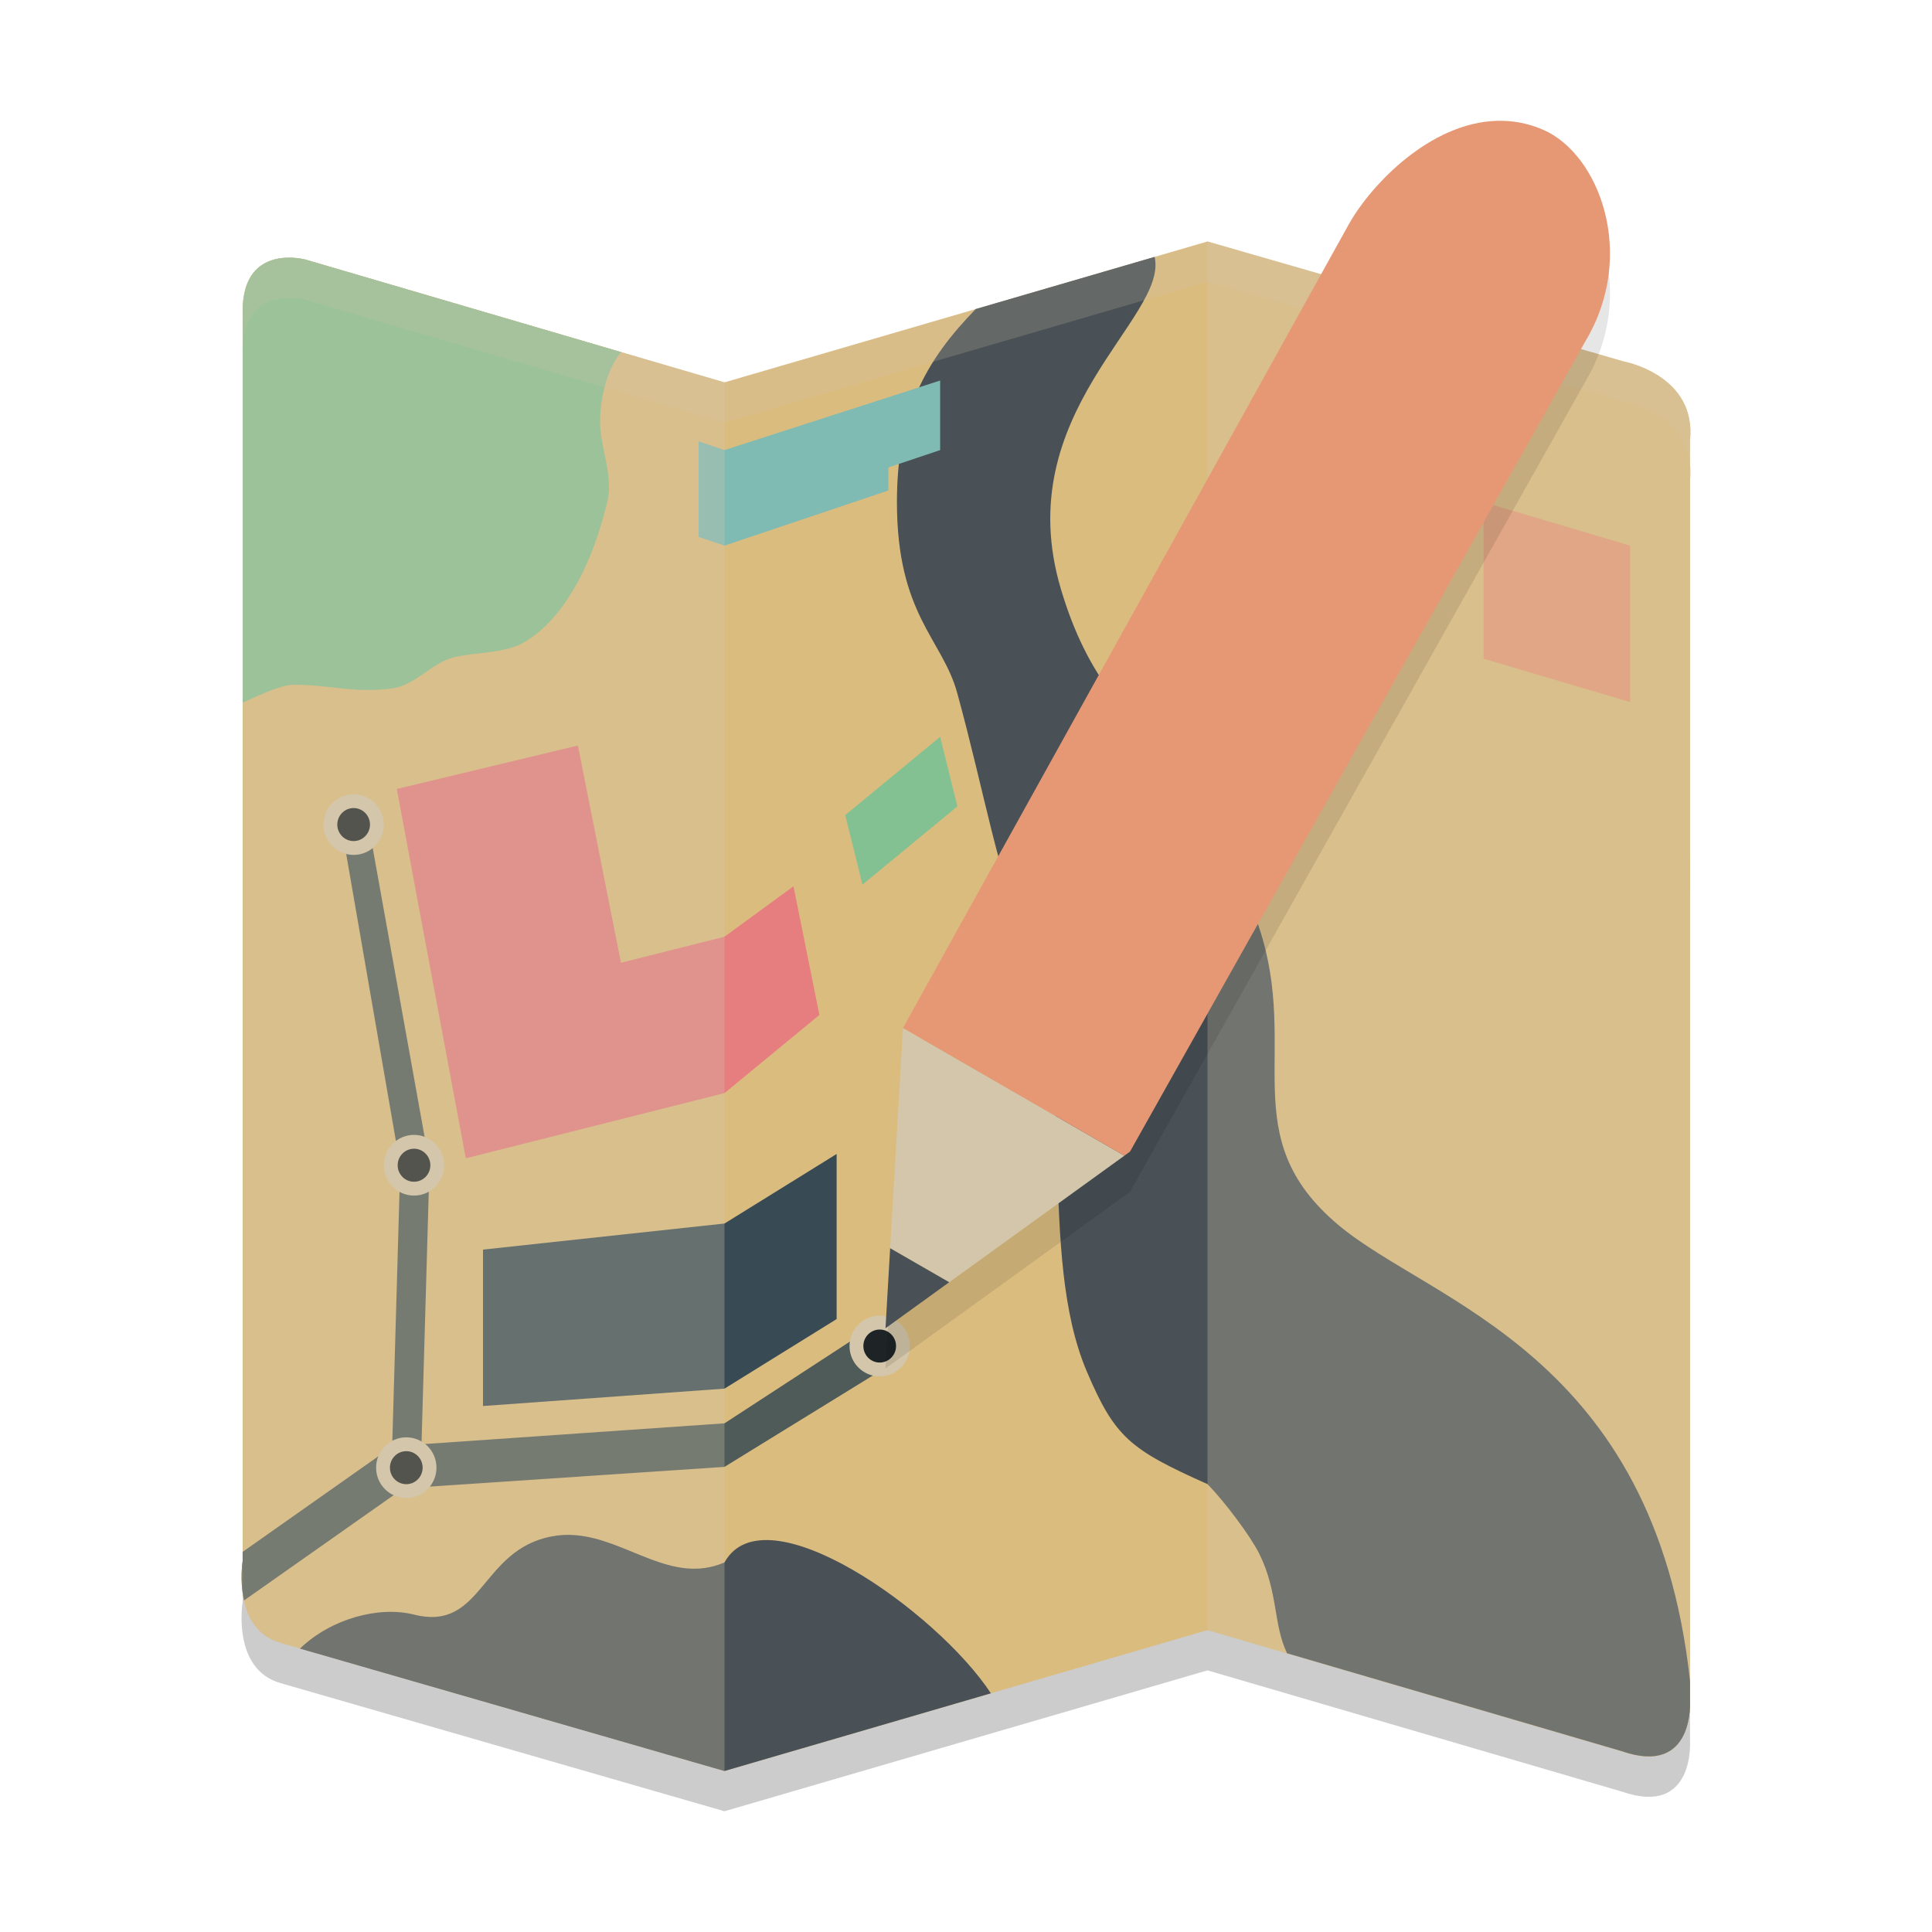 <svg xmlns="http://www.w3.org/2000/svg" width="24" height="24" version="1.1">
 <path style="opacity:0.2" d="M 3.015,4.366 V 19.893 c 0,0 -0.143,0.839 0.469,1.015 L 9,22.5 l 6,-1.75 5.148,1.506 c 0.911,0.317 0.846,-0.633 0.846,-0.633 V 5.972 C 21.079,5.158 20.174,4.991 20.174,4.991 L 15,3.5 9,5.25 3.797,3.725 c 0,0 -0.783,-0.217 -0.783,0.64 z"/>
 <path style="fill:#dbbc7f" d="M 3.015,3.866 V 19.393 c 0,0 -0.143,0.839 0.469,1.015 L 9,22 l 6,-1.75 5.148,1.506 c 0.911,0.317 0.846,-0.633 0.846,-0.633 V 5.472 C 21.079,4.658 20.174,4.491 20.174,4.491 L 15,3 9,4.75 3.797,3.225 c 0,0 -0.783,-0.217 -0.783,0.64 z"/>
 <path style="fill:#495156" d="m 14.343,3.191 -2.222,0.648 c -0.624,0.641 -0.979,1.277 -0.979,2.398 0,1.403 0.566,1.7 0.75,2.375 0.35,1.282 0.485,2.185 0.903,3.239 0.576,1.451 0.091,3.739 0.704,5.182 0.35,0.823 0.536,0.972 1.5,1.403 0.214,0.216 0.535,0.647 0.643,0.863 0.237,0.477 0.174,0.88 0.346,1.238 l 4.16,1.217 c 0.911,0.317 0.846,-0.633 0.846,-0.633 V 20.881 C 20.551,16.816 17.778,16.187 16.623,15.215 15.322,14.12 16.153,13.072 15.643,11.528 15.521,11.161 15.214,9.909 15,9.693 14.036,9.045 13.5,8.398 13.179,7.318 12.525,5.122 14.518,3.953 14.343,3.191 Z M 7.144,19.07 c -0.093,-0.007 -0.188,-0.004 -0.286,0.015 -0.894,0.165 -0.858,1.188 -1.715,0.972 -0.437,-0.11 -1.034,0.052 -1.416,0.422 L 9,22 12.309,21.035 C 11.643,20.019 9.5,18.502 9,19.409 8.344,19.692 7.796,19.12 7.144,19.07 Z"/>
 <path style="fill:#83c092" d="M 3.55,3.202 C 3.32,3.214 3.015,3.33 3.015,3.866 v 4.863 C 3.22,8.634 3.498,8.506 3.643,8.506 c 0.465,0 0.75,0.108 1.225,0.046 0.293,-0.038 0.493,-0.317 0.766,-0.386 0.257,-0.065 0.595,-0.045 0.842,-0.169 C 6.812,7.827 7.286,7.318 7.546,6.223 7.621,5.907 7.454,5.56 7.454,5.236 c 0,-0.262 0.074,-0.638 0.262,-0.862 L 3.797,3.225 c 0,0 -0.109,-0.03 -0.247,-0.023 z"/>
 <path style="fill:#83c092" d="M 11.893,10.017 11.679,9.153 10.5,10.125 l 0.214,0.864 z"/>
 <path style="fill:#384b55" d="m 6,17.466 3,-0.216 1.393,-0.864 V 14.335 L 9,15.199 6,15.523 Z"/>
 <path style="fill:#e67e80" d="M 10.179,12.608 9.857,11.01 9,11.636 7.714,11.96 7.179,9.261 4.929,9.801 5.786,14.389 9,13.579 Z"/>
 <path style="fill:#e69875" d="M 18.429,6.238 V 8.182 L 20.25,8.721 V 6.778 Z"/>
 <path style="fill:#7fbbb3" d="M 9,5.591 11.679,4.727 V 5.591 L 11.036,5.807 V 6.093 L 9,6.778 8.679,6.67 V 5.483 Z"/>
 <path style="fill:#dbbc7f" d="m 17.036,12.824 1.821,1.188 L 19.5,13.148 17.679,11.96 Z"/>
 <path style="fill:#dbbc7f" d="M 19.393,9.585 18.75,10.449 l 1.821,1.188 0.423,-0.568 v -0.439 z"/>
 <path style="fill:#dbbc7f" d="m 17.893,11.636 1.821,1.188 0.643,-0.864 -1.821,-1.188 z"/>
 <path style="fill:#4f5b58" d="m 4.564,10.168 -0.321,0.108 0.729,4.21 -0.101,3.512 0.365,-0.056 0.1,-3.478 z m 0.672,7.774 -0.008,0.258 -0.364,0.021 0.007,-0.224 -0.05,0.008 -1.807,1.273 v 0.113 c 0,0 -0.038,0.24 0.018,0.49 L 4.929,18.546 5.143,18.48 9,18.222 10.929,17.034 10.821,16.494 9,17.681 5.25,17.94 Z"/>
 <ellipse style="fill:#1e2326;stroke:#d3c6aa;stroke-width:0.172;stroke-linecap:round;stroke-linejoin:round" cx="5.047" cy="18.232" rx=".289" ry=".291"/>
 <ellipse style="fill:#1e2326;stroke:#d3c6aa;stroke-width:0.172;stroke-linecap:round;stroke-linejoin:round" cx="10.928" cy="16.721" rx=".289" ry=".291"/>
 <ellipse style="fill:#1e2326;stroke:#d3c6aa;stroke-width:0.172;stroke-linecap:round;stroke-linejoin:round" cx="4.393" cy="10.243" rx=".289" ry=".291"/>
 <ellipse style="fill:#1e2326;stroke:#d3c6aa;stroke-width:0.172;stroke-linecap:round;stroke-linejoin:round" cx="5.143" cy="14.475" rx=".289" ry=".291"/>
 <path style="opacity:0.3;fill:#d3c6aa" d="M 3.015,3.866 V 19.393 c 0,0 -0.143,0.839 0.469,1.015 L 9,22 V 4.75 L 3.797,3.225 c 0,0 -0.783,-0.217 -0.783,0.64 z"/>
 <path style="opacity:0.3;fill:#d3c6aa" d="m 15,20.25 5.148,1.506 c 0.911,0.317 0.846,-0.633 0.846,-0.633 V 5.472 C 21.079,4.658 20.174,4.491 20.174,4.491 L 15,3 Z"/>
 <path style="opacity:0.2;fill:#d3c6aa" d="m 15,3 -6,1.75 -5.203,-1.524 c 0,0 -0.782,-0.217 -0.782,0.641 v 0.5 c 0,-0.857 0.782,-0.641 0.782,-0.641 L 9,5.25 l 6,-1.75 5.175,1.491 c 0,0 0.904,0.167 0.819,0.98 V 5.472 C 21.078,4.658 20.175,4.491 20.175,4.491 Z M 3.015,19.392 c 0,0 -0.019,0.165 0,0.355 z"/>
 <g transform="matrix(0.5,0,0,0.5,1.3843376e-7,0.5)">
  <path style="opacity:0.1" d="M 37.182,3.002 C 35.537,3.053 34.077,4.57 33.518,5.559 L 22.434,25.539 22.115,31.012 22,33 23.582,31.857 27.934,28.713 28.074,28.611 39.396,8.465 C 40.672,6.328 39.736,3.83 38.342,3.225 37.952,3.055 37.561,2.99 37.182,3.002 Z"/>
  <path style="fill:#d3c6aa" d="m 22.434,24.539 -0.318,5.473 1.467,0.846 4.352,-3.145 z"/>
  <path style="fill:#495156" d="M 22.115,30.012 22,32 23.582,30.857 Z"/>
  <path style="fill:#e69875" d="m 37.182,2.002 c -1.645,0.051 -3.105,1.569 -3.664,2.557 l -11.084,19.98 5.5,3.174 0.141,-0.102 L 39.396,7.465 C 40.672,5.328 39.736,2.83 38.342,2.225 37.952,2.055 37.561,1.99 37.182,2.002 Z"/>
 </g>
</svg>
